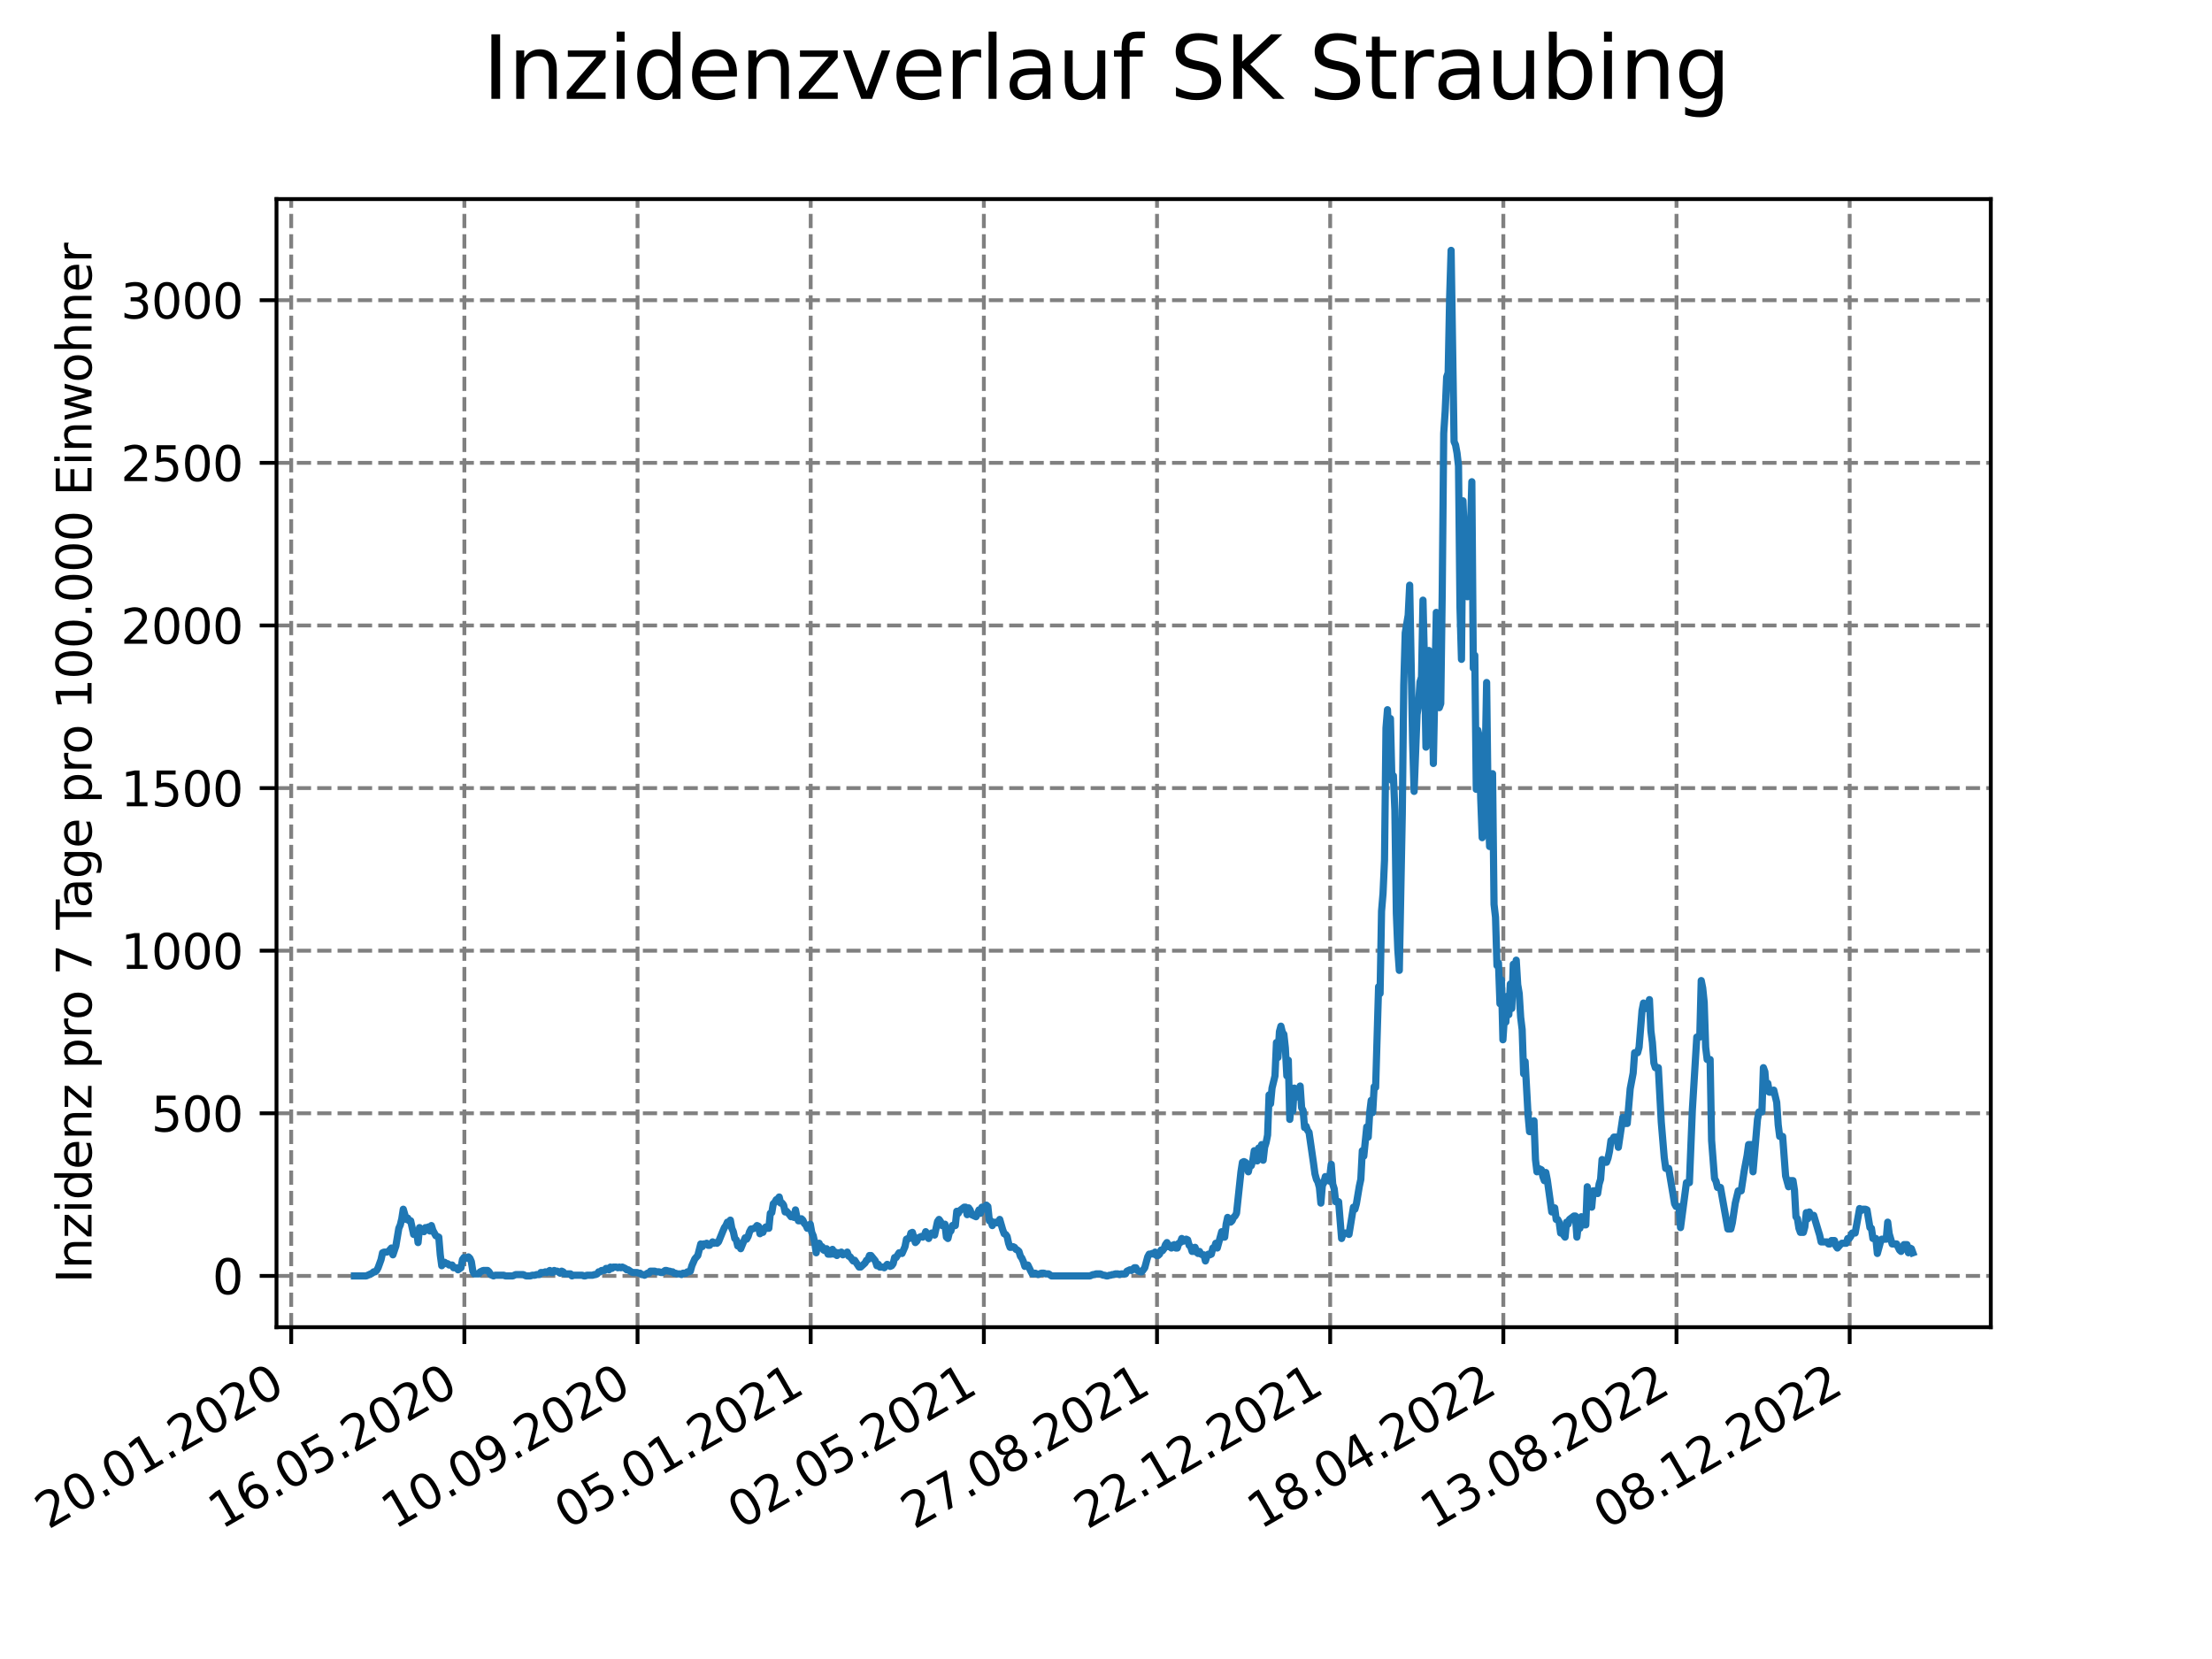 <?xml version="1.0" encoding="utf-8" standalone="no"?>
<!DOCTYPE svg PUBLIC "-//W3C//DTD SVG 1.1//EN"
  "http://www.w3.org/Graphics/SVG/1.1/DTD/svg11.dtd">
<svg xmlns:xlink="http://www.w3.org/1999/xlink" width="460.8pt" height="345.6pt" viewBox="0 0 460.8 345.6" xmlns="http://www.w3.org/2000/svg" version="1.1">
 <defs>
  <style type="text/css">*{stroke-linejoin: round; stroke-linecap: butt}</style>
 </defs>
 <g id="figure_1">
  <g id="patch_1">
   <path d="M 0 345.6 
L 460.8 345.6 
L 460.8 0 
L 0 0 
z
" style="fill: #ffffff"/>
  </g>
  <g id="axes_1">
   <g id="patch_2">
    <path d="M 57.6 276.48 
L 414.72 276.48 
L 414.72 41.472 
L 57.6 41.472 
z
" style="fill: #ffffff"/>
   </g>
   <g id="matplotlib.axis_1">
    <g id="xtick_1">
     <g id="line2d_1">
      <path d="M 60.665 276.48 
L 60.665 41.472 
" clip-path="url(#ped4d78f108)" style="fill: none; stroke-dasharray: 2.96,1.28; stroke-dashoffset: 0; stroke: #808080; stroke-width: 0.8"/>
     </g>
     <g id="line2d_2">
      <defs>
       <path id="m6082c295f6" d="M 0 0 
L 0 3.5 
" style="stroke: #000000; stroke-width: 0.8"/>
      </defs>
      <g>
       <use xlink:href="#m6082c295f6" x="60.665" y="276.48" style="stroke: #000000; stroke-width: 0.8"/>
      </g>
     </g>
     <g id="text_1">
      <!-- 20.01.2020 -->
      <g transform="translate(10.04 318.689) rotate(-30) scale(0.1 -0.1)">
       <defs>
        <path id="DejaVuSans-32" d="M 1228 531 
L 3431 531 
L 3431 0 
L 469 0 
L 469 531 
Q 828 903 1448 1529 
Q 2069 2156 2228 2338 
Q 2531 2678 2651 2914 
Q 2772 3150 2772 3378 
Q 2772 3750 2511 3984 
Q 2250 4219 1831 4219 
Q 1534 4219 1204 4116 
Q 875 4013 500 3803 
L 500 4441 
Q 881 4594 1212 4672 
Q 1544 4750 1819 4750 
Q 2544 4750 2975 4387 
Q 3406 4025 3406 3419 
Q 3406 3131 3298 2873 
Q 3191 2616 2906 2266 
Q 2828 2175 2409 1742 
Q 1991 1309 1228 531 
z
" transform="scale(0.016)"/>
        <path id="DejaVuSans-30" d="M 2034 4250 
Q 1547 4250 1301 3770 
Q 1056 3291 1056 2328 
Q 1056 1369 1301 889 
Q 1547 409 2034 409 
Q 2525 409 2770 889 
Q 3016 1369 3016 2328 
Q 3016 3291 2770 3770 
Q 2525 4250 2034 4250 
z
M 2034 4750 
Q 2819 4750 3233 4129 
Q 3647 3509 3647 2328 
Q 3647 1150 3233 529 
Q 2819 -91 2034 -91 
Q 1250 -91 836 529 
Q 422 1150 422 2328 
Q 422 3509 836 4129 
Q 1250 4750 2034 4750 
z
" transform="scale(0.016)"/>
        <path id="DejaVuSans-2e" d="M 684 794 
L 1344 794 
L 1344 0 
L 684 0 
L 684 794 
z
" transform="scale(0.016)"/>
        <path id="DejaVuSans-31" d="M 794 531 
L 1825 531 
L 1825 4091 
L 703 3866 
L 703 4441 
L 1819 4666 
L 2450 4666 
L 2450 531 
L 3481 531 
L 3481 0 
L 794 0 
L 794 531 
z
" transform="scale(0.016)"/>
       </defs>
       <use xlink:href="#DejaVuSans-32"/>
       <use xlink:href="#DejaVuSans-30" x="63.623"/>
       <use xlink:href="#DejaVuSans-2e" x="127.246"/>
       <use xlink:href="#DejaVuSans-30" x="159.033"/>
       <use xlink:href="#DejaVuSans-31" x="222.656"/>
       <use xlink:href="#DejaVuSans-2e" x="286.279"/>
       <use xlink:href="#DejaVuSans-32" x="318.066"/>
       <use xlink:href="#DejaVuSans-30" x="381.689"/>
       <use xlink:href="#DejaVuSans-32" x="445.312"/>
       <use xlink:href="#DejaVuSans-30" x="508.936"/>
      </g>
     </g>
    </g>
    <g id="xtick_2">
     <g id="line2d_3">
      <path d="M 96.738 276.48 
L 96.738 41.472 
" clip-path="url(#ped4d78f108)" style="fill: none; stroke-dasharray: 2.96,1.28; stroke-dashoffset: 0; stroke: #808080; stroke-width: 0.8"/>
     </g>
     <g id="line2d_4">
      <g>
       <use xlink:href="#m6082c295f6" x="96.738" y="276.48" style="stroke: #000000; stroke-width: 0.8"/>
      </g>
     </g>
     <g id="text_2">
      <!-- 16.05.2020 -->
      <g transform="translate(46.113 318.689) rotate(-30) scale(0.1 -0.1)">
       <defs>
        <path id="DejaVuSans-36" d="M 2113 2584 
Q 1688 2584 1439 2293 
Q 1191 2003 1191 1497 
Q 1191 994 1439 701 
Q 1688 409 2113 409 
Q 2538 409 2786 701 
Q 3034 994 3034 1497 
Q 3034 2003 2786 2293 
Q 2538 2584 2113 2584 
z
M 3366 4563 
L 3366 3988 
Q 3128 4100 2886 4159 
Q 2644 4219 2406 4219 
Q 1781 4219 1451 3797 
Q 1122 3375 1075 2522 
Q 1259 2794 1537 2939 
Q 1816 3084 2150 3084 
Q 2853 3084 3261 2657 
Q 3669 2231 3669 1497 
Q 3669 778 3244 343 
Q 2819 -91 2113 -91 
Q 1303 -91 875 529 
Q 447 1150 447 2328 
Q 447 3434 972 4092 
Q 1497 4750 2381 4750 
Q 2619 4750 2861 4703 
Q 3103 4656 3366 4563 
z
" transform="scale(0.016)"/>
        <path id="DejaVuSans-35" d="M 691 4666 
L 3169 4666 
L 3169 4134 
L 1269 4134 
L 1269 2991 
Q 1406 3038 1543 3061 
Q 1681 3084 1819 3084 
Q 2600 3084 3056 2656 
Q 3513 2228 3513 1497 
Q 3513 744 3044 326 
Q 2575 -91 1722 -91 
Q 1428 -91 1123 -41 
Q 819 9 494 109 
L 494 744 
Q 775 591 1075 516 
Q 1375 441 1709 441 
Q 2250 441 2565 725 
Q 2881 1009 2881 1497 
Q 2881 1984 2565 2268 
Q 2250 2553 1709 2553 
Q 1456 2553 1204 2497 
Q 953 2441 691 2322 
L 691 4666 
z
" transform="scale(0.016)"/>
       </defs>
       <use xlink:href="#DejaVuSans-31"/>
       <use xlink:href="#DejaVuSans-36" x="63.623"/>
       <use xlink:href="#DejaVuSans-2e" x="127.246"/>
       <use xlink:href="#DejaVuSans-30" x="159.033"/>
       <use xlink:href="#DejaVuSans-35" x="222.656"/>
       <use xlink:href="#DejaVuSans-2e" x="286.279"/>
       <use xlink:href="#DejaVuSans-32" x="318.066"/>
       <use xlink:href="#DejaVuSans-30" x="381.689"/>
       <use xlink:href="#DejaVuSans-32" x="445.312"/>
       <use xlink:href="#DejaVuSans-30" x="508.936"/>
      </g>
     </g>
    </g>
    <g id="xtick_3">
     <g id="line2d_5">
      <path d="M 132.811 276.48 
L 132.811 41.472 
" clip-path="url(#ped4d78f108)" style="fill: none; stroke-dasharray: 2.96,1.28; stroke-dashoffset: 0; stroke: #808080; stroke-width: 0.8"/>
     </g>
     <g id="line2d_6">
      <g>
       <use xlink:href="#m6082c295f6" x="132.811" y="276.48" style="stroke: #000000; stroke-width: 0.8"/>
      </g>
     </g>
     <g id="text_3">
      <!-- 10.09.2020 -->
      <g transform="translate(82.185 318.689) rotate(-30) scale(0.1 -0.1)">
       <defs>
        <path id="DejaVuSans-39" d="M 703 97 
L 703 672 
Q 941 559 1184 500 
Q 1428 441 1663 441 
Q 2288 441 2617 861 
Q 2947 1281 2994 2138 
Q 2813 1869 2534 1725 
Q 2256 1581 1919 1581 
Q 1219 1581 811 2004 
Q 403 2428 403 3163 
Q 403 3881 828 4315 
Q 1253 4750 1959 4750 
Q 2769 4750 3195 4129 
Q 3622 3509 3622 2328 
Q 3622 1225 3098 567 
Q 2575 -91 1691 -91 
Q 1453 -91 1209 -44 
Q 966 3 703 97 
z
M 1959 2075 
Q 2384 2075 2632 2365 
Q 2881 2656 2881 3163 
Q 2881 3666 2632 3958 
Q 2384 4250 1959 4250 
Q 1534 4250 1286 3958 
Q 1038 3666 1038 3163 
Q 1038 2656 1286 2365 
Q 1534 2075 1959 2075 
z
" transform="scale(0.016)"/>
       </defs>
       <use xlink:href="#DejaVuSans-31"/>
       <use xlink:href="#DejaVuSans-30" x="63.623"/>
       <use xlink:href="#DejaVuSans-2e" x="127.246"/>
       <use xlink:href="#DejaVuSans-30" x="159.033"/>
       <use xlink:href="#DejaVuSans-39" x="222.656"/>
       <use xlink:href="#DejaVuSans-2e" x="286.279"/>
       <use xlink:href="#DejaVuSans-32" x="318.066"/>
       <use xlink:href="#DejaVuSans-30" x="381.689"/>
       <use xlink:href="#DejaVuSans-32" x="445.312"/>
       <use xlink:href="#DejaVuSans-30" x="508.936"/>
      </g>
     </g>
    </g>
    <g id="xtick_4">
     <g id="line2d_7">
      <path d="M 168.883 276.48 
L 168.883 41.472 
" clip-path="url(#ped4d78f108)" style="fill: none; stroke-dasharray: 2.96,1.28; stroke-dashoffset: 0; stroke: #808080; stroke-width: 0.8"/>
     </g>
     <g id="line2d_8">
      <g>
       <use xlink:href="#m6082c295f6" x="168.883" y="276.48" style="stroke: #000000; stroke-width: 0.8"/>
      </g>
     </g>
     <g id="text_4">
      <!-- 05.01.2021 -->
      <g transform="translate(118.258 318.689) rotate(-30) scale(0.1 -0.1)">
       <use xlink:href="#DejaVuSans-30"/>
       <use xlink:href="#DejaVuSans-35" x="63.623"/>
       <use xlink:href="#DejaVuSans-2e" x="127.246"/>
       <use xlink:href="#DejaVuSans-30" x="159.033"/>
       <use xlink:href="#DejaVuSans-31" x="222.656"/>
       <use xlink:href="#DejaVuSans-2e" x="286.279"/>
       <use xlink:href="#DejaVuSans-32" x="318.066"/>
       <use xlink:href="#DejaVuSans-30" x="381.689"/>
       <use xlink:href="#DejaVuSans-32" x="445.312"/>
       <use xlink:href="#DejaVuSans-31" x="508.936"/>
      </g>
     </g>
    </g>
    <g id="xtick_5">
     <g id="line2d_9">
      <path d="M 204.956 276.48 
L 204.956 41.472 
" clip-path="url(#ped4d78f108)" style="fill: none; stroke-dasharray: 2.96,1.28; stroke-dashoffset: 0; stroke: #808080; stroke-width: 0.8"/>
     </g>
     <g id="line2d_10">
      <g>
       <use xlink:href="#m6082c295f6" x="204.956" y="276.48" style="stroke: #000000; stroke-width: 0.8"/>
      </g>
     </g>
     <g id="text_5">
      <!-- 02.05.2021 -->
      <g transform="translate(154.331 318.689) rotate(-30) scale(0.1 -0.1)">
       <use xlink:href="#DejaVuSans-30"/>
       <use xlink:href="#DejaVuSans-32" x="63.623"/>
       <use xlink:href="#DejaVuSans-2e" x="127.246"/>
       <use xlink:href="#DejaVuSans-30" x="159.033"/>
       <use xlink:href="#DejaVuSans-35" x="222.656"/>
       <use xlink:href="#DejaVuSans-2e" x="286.279"/>
       <use xlink:href="#DejaVuSans-32" x="318.066"/>
       <use xlink:href="#DejaVuSans-30" x="381.689"/>
       <use xlink:href="#DejaVuSans-32" x="445.312"/>
       <use xlink:href="#DejaVuSans-31" x="508.936"/>
      </g>
     </g>
    </g>
    <g id="xtick_6">
     <g id="line2d_11">
      <path d="M 241.029 276.48 
L 241.029 41.472 
" clip-path="url(#ped4d78f108)" style="fill: none; stroke-dasharray: 2.96,1.28; stroke-dashoffset: 0; stroke: #808080; stroke-width: 0.8"/>
     </g>
     <g id="line2d_12">
      <g>
       <use xlink:href="#m6082c295f6" x="241.029" y="276.48" style="stroke: #000000; stroke-width: 0.8"/>
      </g>
     </g>
     <g id="text_6">
      <!-- 27.08.2021 -->
      <g transform="translate(190.404 318.689) rotate(-30) scale(0.1 -0.1)">
       <defs>
        <path id="DejaVuSans-37" d="M 525 4666 
L 3525 4666 
L 3525 4397 
L 1831 0 
L 1172 0 
L 2766 4134 
L 525 4134 
L 525 4666 
z
" transform="scale(0.016)"/>
        <path id="DejaVuSans-38" d="M 2034 2216 
Q 1584 2216 1326 1975 
Q 1069 1734 1069 1313 
Q 1069 891 1326 650 
Q 1584 409 2034 409 
Q 2484 409 2743 651 
Q 3003 894 3003 1313 
Q 3003 1734 2745 1975 
Q 2488 2216 2034 2216 
z
M 1403 2484 
Q 997 2584 770 2862 
Q 544 3141 544 3541 
Q 544 4100 942 4425 
Q 1341 4750 2034 4750 
Q 2731 4750 3128 4425 
Q 3525 4100 3525 3541 
Q 3525 3141 3298 2862 
Q 3072 2584 2669 2484 
Q 3125 2378 3379 2068 
Q 3634 1759 3634 1313 
Q 3634 634 3220 271 
Q 2806 -91 2034 -91 
Q 1263 -91 848 271 
Q 434 634 434 1313 
Q 434 1759 690 2068 
Q 947 2378 1403 2484 
z
M 1172 3481 
Q 1172 3119 1398 2916 
Q 1625 2713 2034 2713 
Q 2441 2713 2670 2916 
Q 2900 3119 2900 3481 
Q 2900 3844 2670 4047 
Q 2441 4250 2034 4250 
Q 1625 4250 1398 4047 
Q 1172 3844 1172 3481 
z
" transform="scale(0.016)"/>
       </defs>
       <use xlink:href="#DejaVuSans-32"/>
       <use xlink:href="#DejaVuSans-37" x="63.623"/>
       <use xlink:href="#DejaVuSans-2e" x="127.246"/>
       <use xlink:href="#DejaVuSans-30" x="159.033"/>
       <use xlink:href="#DejaVuSans-38" x="222.656"/>
       <use xlink:href="#DejaVuSans-2e" x="286.279"/>
       <use xlink:href="#DejaVuSans-32" x="318.066"/>
       <use xlink:href="#DejaVuSans-30" x="381.689"/>
       <use xlink:href="#DejaVuSans-32" x="445.312"/>
       <use xlink:href="#DejaVuSans-31" x="508.936"/>
      </g>
     </g>
    </g>
    <g id="xtick_7">
     <g id="line2d_13">
      <path d="M 277.102 276.48 
L 277.102 41.472 
" clip-path="url(#ped4d78f108)" style="fill: none; stroke-dasharray: 2.96,1.28; stroke-dashoffset: 0; stroke: #808080; stroke-width: 0.8"/>
     </g>
     <g id="line2d_14">
      <g>
       <use xlink:href="#m6082c295f6" x="277.102" y="276.48" style="stroke: #000000; stroke-width: 0.8"/>
      </g>
     </g>
     <g id="text_7">
      <!-- 22.12.2021 -->
      <g transform="translate(226.476 318.689) rotate(-30) scale(0.1 -0.1)">
       <use xlink:href="#DejaVuSans-32"/>
       <use xlink:href="#DejaVuSans-32" x="63.623"/>
       <use xlink:href="#DejaVuSans-2e" x="127.246"/>
       <use xlink:href="#DejaVuSans-31" x="159.033"/>
       <use xlink:href="#DejaVuSans-32" x="222.656"/>
       <use xlink:href="#DejaVuSans-2e" x="286.279"/>
       <use xlink:href="#DejaVuSans-32" x="318.066"/>
       <use xlink:href="#DejaVuSans-30" x="381.689"/>
       <use xlink:href="#DejaVuSans-32" x="445.312"/>
       <use xlink:href="#DejaVuSans-31" x="508.936"/>
      </g>
     </g>
    </g>
    <g id="xtick_8">
     <g id="line2d_15">
      <path d="M 313.174 276.48 
L 313.174 41.472 
" clip-path="url(#ped4d78f108)" style="fill: none; stroke-dasharray: 2.96,1.28; stroke-dashoffset: 0; stroke: #808080; stroke-width: 0.8"/>
     </g>
     <g id="line2d_16">
      <g>
       <use xlink:href="#m6082c295f6" x="313.174" y="276.48" style="stroke: #000000; stroke-width: 0.8"/>
      </g>
     </g>
     <g id="text_8">
      <!-- 18.04.2022 -->
      <g transform="translate(262.549 318.689) rotate(-30) scale(0.1 -0.1)">
       <defs>
        <path id="DejaVuSans-34" d="M 2419 4116 
L 825 1625 
L 2419 1625 
L 2419 4116 
z
M 2253 4666 
L 3047 4666 
L 3047 1625 
L 3713 1625 
L 3713 1100 
L 3047 1100 
L 3047 0 
L 2419 0 
L 2419 1100 
L 313 1100 
L 313 1709 
L 2253 4666 
z
" transform="scale(0.016)"/>
       </defs>
       <use xlink:href="#DejaVuSans-31"/>
       <use xlink:href="#DejaVuSans-38" x="63.623"/>
       <use xlink:href="#DejaVuSans-2e" x="127.246"/>
       <use xlink:href="#DejaVuSans-30" x="159.033"/>
       <use xlink:href="#DejaVuSans-34" x="222.656"/>
       <use xlink:href="#DejaVuSans-2e" x="286.279"/>
       <use xlink:href="#DejaVuSans-32" x="318.066"/>
       <use xlink:href="#DejaVuSans-30" x="381.689"/>
       <use xlink:href="#DejaVuSans-32" x="445.312"/>
       <use xlink:href="#DejaVuSans-32" x="508.936"/>
      </g>
     </g>
    </g>
    <g id="xtick_9">
     <g id="line2d_17">
      <path d="M 349.247 276.48 
L 349.247 41.472 
" clip-path="url(#ped4d78f108)" style="fill: none; stroke-dasharray: 2.96,1.28; stroke-dashoffset: 0; stroke: #808080; stroke-width: 0.8"/>
     </g>
     <g id="line2d_18">
      <g>
       <use xlink:href="#m6082c295f6" x="349.247" y="276.48" style="stroke: #000000; stroke-width: 0.8"/>
      </g>
     </g>
     <g id="text_9">
      <!-- 13.08.2022 -->
      <g transform="translate(298.622 318.689) rotate(-30) scale(0.1 -0.1)">
       <defs>
        <path id="DejaVuSans-33" d="M 2597 2516 
Q 3050 2419 3304 2112 
Q 3559 1806 3559 1356 
Q 3559 666 3084 287 
Q 2609 -91 1734 -91 
Q 1441 -91 1130 -33 
Q 819 25 488 141 
L 488 750 
Q 750 597 1062 519 
Q 1375 441 1716 441 
Q 2309 441 2620 675 
Q 2931 909 2931 1356 
Q 2931 1769 2642 2001 
Q 2353 2234 1838 2234 
L 1294 2234 
L 1294 2753 
L 1863 2753 
Q 2328 2753 2575 2939 
Q 2822 3125 2822 3475 
Q 2822 3834 2567 4026 
Q 2313 4219 1838 4219 
Q 1578 4219 1281 4162 
Q 984 4106 628 3988 
L 628 4550 
Q 988 4650 1302 4700 
Q 1616 4750 1894 4750 
Q 2613 4750 3031 4423 
Q 3450 4097 3450 3541 
Q 3450 3153 3228 2886 
Q 3006 2619 2597 2516 
z
" transform="scale(0.016)"/>
       </defs>
       <use xlink:href="#DejaVuSans-31"/>
       <use xlink:href="#DejaVuSans-33" x="63.623"/>
       <use xlink:href="#DejaVuSans-2e" x="127.246"/>
       <use xlink:href="#DejaVuSans-30" x="159.033"/>
       <use xlink:href="#DejaVuSans-38" x="222.656"/>
       <use xlink:href="#DejaVuSans-2e" x="286.279"/>
       <use xlink:href="#DejaVuSans-32" x="318.066"/>
       <use xlink:href="#DejaVuSans-30" x="381.689"/>
       <use xlink:href="#DejaVuSans-32" x="445.312"/>
       <use xlink:href="#DejaVuSans-32" x="508.936"/>
      </g>
     </g>
    </g>
    <g id="xtick_10">
     <g id="line2d_19">
      <path d="M 385.32 276.48 
L 385.32 41.472 
" clip-path="url(#ped4d78f108)" style="fill: none; stroke-dasharray: 2.96,1.28; stroke-dashoffset: 0; stroke: #808080; stroke-width: 0.8"/>
     </g>
     <g id="line2d_20">
      <g>
       <use xlink:href="#m6082c295f6" x="385.32" y="276.48" style="stroke: #000000; stroke-width: 0.8"/>
      </g>
     </g>
     <g id="text_10">
      <!-- 08.12.2022 -->
      <g transform="translate(334.694 318.689) rotate(-30) scale(0.1 -0.1)">
       <use xlink:href="#DejaVuSans-30"/>
       <use xlink:href="#DejaVuSans-38" x="63.623"/>
       <use xlink:href="#DejaVuSans-2e" x="127.246"/>
       <use xlink:href="#DejaVuSans-31" x="159.033"/>
       <use xlink:href="#DejaVuSans-32" x="222.656"/>
       <use xlink:href="#DejaVuSans-2e" x="286.279"/>
       <use xlink:href="#DejaVuSans-32" x="318.066"/>
       <use xlink:href="#DejaVuSans-30" x="381.689"/>
       <use xlink:href="#DejaVuSans-32" x="445.312"/>
       <use xlink:href="#DejaVuSans-32" x="508.936"/>
      </g>
     </g>
    </g>
   </g>
   <g id="matplotlib.axis_2">
    <g id="ytick_1">
     <g id="line2d_21">
      <path d="M 57.6 265.798 
L 414.72 265.798 
" clip-path="url(#ped4d78f108)" style="fill: none; stroke-dasharray: 2.96,1.28; stroke-dashoffset: 0; stroke: #808080; stroke-width: 0.8"/>
     </g>
     <g id="line2d_22">
      <defs>
       <path id="m411b89f14f" d="M 0 0 
L -3.5 0 
" style="stroke: #000000; stroke-width: 0.8"/>
      </defs>
      <g>
       <use xlink:href="#m411b89f14f" x="57.6" y="265.798" style="stroke: #000000; stroke-width: 0.8"/>
      </g>
     </g>
     <g id="text_11">
      <!-- 0 -->
      <g transform="translate(44.237 269.597) scale(0.1 -0.1)">
       <use xlink:href="#DejaVuSans-30"/>
      </g>
     </g>
    </g>
    <g id="ytick_2">
     <g id="line2d_23">
      <path d="M 57.6 231.922 
L 414.72 231.922 
" clip-path="url(#ped4d78f108)" style="fill: none; stroke-dasharray: 2.96,1.28; stroke-dashoffset: 0; stroke: #808080; stroke-width: 0.8"/>
     </g>
     <g id="line2d_24">
      <g>
       <use xlink:href="#m411b89f14f" x="57.6" y="231.922" style="stroke: #000000; stroke-width: 0.8"/>
      </g>
     </g>
     <g id="text_12">
      <!-- 500 -->
      <g transform="translate(31.512 235.721) scale(0.1 -0.1)">
       <use xlink:href="#DejaVuSans-35"/>
       <use xlink:href="#DejaVuSans-30" x="63.623"/>
       <use xlink:href="#DejaVuSans-30" x="127.246"/>
      </g>
     </g>
    </g>
    <g id="ytick_3">
     <g id="line2d_25">
      <path d="M 57.6 198.046 
L 414.72 198.046 
" clip-path="url(#ped4d78f108)" style="fill: none; stroke-dasharray: 2.96,1.28; stroke-dashoffset: 0; stroke: #808080; stroke-width: 0.8"/>
     </g>
     <g id="line2d_26">
      <g>
       <use xlink:href="#m411b89f14f" x="57.6" y="198.046" style="stroke: #000000; stroke-width: 0.8"/>
      </g>
     </g>
     <g id="text_13">
      <!-- 1000 -->
      <g transform="translate(25.15 201.845) scale(0.1 -0.1)">
       <use xlink:href="#DejaVuSans-31"/>
       <use xlink:href="#DejaVuSans-30" x="63.623"/>
       <use xlink:href="#DejaVuSans-30" x="127.246"/>
       <use xlink:href="#DejaVuSans-30" x="190.869"/>
      </g>
     </g>
    </g>
    <g id="ytick_4">
     <g id="line2d_27">
      <path d="M 57.6 164.17 
L 414.72 164.17 
" clip-path="url(#ped4d78f108)" style="fill: none; stroke-dasharray: 2.96,1.28; stroke-dashoffset: 0; stroke: #808080; stroke-width: 0.8"/>
     </g>
     <g id="line2d_28">
      <g>
       <use xlink:href="#m411b89f14f" x="57.6" y="164.17" style="stroke: #000000; stroke-width: 0.8"/>
      </g>
     </g>
     <g id="text_14">
      <!-- 1500 -->
      <g transform="translate(25.15 167.969) scale(0.1 -0.1)">
       <use xlink:href="#DejaVuSans-31"/>
       <use xlink:href="#DejaVuSans-35" x="63.623"/>
       <use xlink:href="#DejaVuSans-30" x="127.246"/>
       <use xlink:href="#DejaVuSans-30" x="190.869"/>
      </g>
     </g>
    </g>
    <g id="ytick_5">
     <g id="line2d_29">
      <path d="M 57.6 130.294 
L 414.72 130.294 
" clip-path="url(#ped4d78f108)" style="fill: none; stroke-dasharray: 2.96,1.28; stroke-dashoffset: 0; stroke: #808080; stroke-width: 0.8"/>
     </g>
     <g id="line2d_30">
      <g>
       <use xlink:href="#m411b89f14f" x="57.6" y="130.294" style="stroke: #000000; stroke-width: 0.8"/>
      </g>
     </g>
     <g id="text_15">
      <!-- 2000 -->
      <g transform="translate(25.15 134.093) scale(0.1 -0.1)">
       <use xlink:href="#DejaVuSans-32"/>
       <use xlink:href="#DejaVuSans-30" x="63.623"/>
       <use xlink:href="#DejaVuSans-30" x="127.246"/>
       <use xlink:href="#DejaVuSans-30" x="190.869"/>
      </g>
     </g>
    </g>
    <g id="ytick_6">
     <g id="line2d_31">
      <path d="M 57.6 96.418 
L 414.72 96.418 
" clip-path="url(#ped4d78f108)" style="fill: none; stroke-dasharray: 2.96,1.28; stroke-dashoffset: 0; stroke: #808080; stroke-width: 0.8"/>
     </g>
     <g id="line2d_32">
      <g>
       <use xlink:href="#m411b89f14f" x="57.6" y="96.418" style="stroke: #000000; stroke-width: 0.8"/>
      </g>
     </g>
     <g id="text_16">
      <!-- 2500 -->
      <g transform="translate(25.15 100.217) scale(0.1 -0.1)">
       <use xlink:href="#DejaVuSans-32"/>
       <use xlink:href="#DejaVuSans-35" x="63.623"/>
       <use xlink:href="#DejaVuSans-30" x="127.246"/>
       <use xlink:href="#DejaVuSans-30" x="190.869"/>
      </g>
     </g>
    </g>
    <g id="ytick_7">
     <g id="line2d_33">
      <path d="M 57.6 62.541 
L 414.72 62.541 
" clip-path="url(#ped4d78f108)" style="fill: none; stroke-dasharray: 2.96,1.28; stroke-dashoffset: 0; stroke: #808080; stroke-width: 0.8"/>
     </g>
     <g id="line2d_34">
      <g>
       <use xlink:href="#m411b89f14f" x="57.6" y="62.541" style="stroke: #000000; stroke-width: 0.8"/>
      </g>
     </g>
     <g id="text_17">
      <!-- 3000 -->
      <g transform="translate(25.15 66.341) scale(0.1 -0.1)">
       <use xlink:href="#DejaVuSans-33"/>
       <use xlink:href="#DejaVuSans-30" x="63.623"/>
       <use xlink:href="#DejaVuSans-30" x="127.246"/>
       <use xlink:href="#DejaVuSans-30" x="190.869"/>
      </g>
     </g>
    </g>
    <g id="text_18">
     <!-- Inzidenz pro 7 Tage pro 100.000 Einwohner -->
     <g transform="translate(19.07 267.301) rotate(-90) scale(0.1 -0.1)">
      <defs>
       <path id="DejaVuSans-49" d="M 628 4666 
L 1259 4666 
L 1259 0 
L 628 0 
L 628 4666 
z
" transform="scale(0.016)"/>
       <path id="DejaVuSans-6e" d="M 3513 2113 
L 3513 0 
L 2938 0 
L 2938 2094 
Q 2938 2591 2744 2837 
Q 2550 3084 2163 3084 
Q 1697 3084 1428 2787 
Q 1159 2491 1159 1978 
L 1159 0 
L 581 0 
L 581 3500 
L 1159 3500 
L 1159 2956 
Q 1366 3272 1645 3428 
Q 1925 3584 2291 3584 
Q 2894 3584 3203 3211 
Q 3513 2838 3513 2113 
z
" transform="scale(0.016)"/>
       <path id="DejaVuSans-7a" d="M 353 3500 
L 3084 3500 
L 3084 2975 
L 922 459 
L 3084 459 
L 3084 0 
L 275 0 
L 275 525 
L 2438 3041 
L 353 3041 
L 353 3500 
z
" transform="scale(0.016)"/>
       <path id="DejaVuSans-69" d="M 603 3500 
L 1178 3500 
L 1178 0 
L 603 0 
L 603 3500 
z
M 603 4863 
L 1178 4863 
L 1178 4134 
L 603 4134 
L 603 4863 
z
" transform="scale(0.016)"/>
       <path id="DejaVuSans-64" d="M 2906 2969 
L 2906 4863 
L 3481 4863 
L 3481 0 
L 2906 0 
L 2906 525 
Q 2725 213 2448 61 
Q 2172 -91 1784 -91 
Q 1150 -91 751 415 
Q 353 922 353 1747 
Q 353 2572 751 3078 
Q 1150 3584 1784 3584 
Q 2172 3584 2448 3432 
Q 2725 3281 2906 2969 
z
M 947 1747 
Q 947 1113 1208 752 
Q 1469 391 1925 391 
Q 2381 391 2643 752 
Q 2906 1113 2906 1747 
Q 2906 2381 2643 2742 
Q 2381 3103 1925 3103 
Q 1469 3103 1208 2742 
Q 947 2381 947 1747 
z
" transform="scale(0.016)"/>
       <path id="DejaVuSans-65" d="M 3597 1894 
L 3597 1613 
L 953 1613 
Q 991 1019 1311 708 
Q 1631 397 2203 397 
Q 2534 397 2845 478 
Q 3156 559 3463 722 
L 3463 178 
Q 3153 47 2828 -22 
Q 2503 -91 2169 -91 
Q 1331 -91 842 396 
Q 353 884 353 1716 
Q 353 2575 817 3079 
Q 1281 3584 2069 3584 
Q 2775 3584 3186 3129 
Q 3597 2675 3597 1894 
z
M 3022 2063 
Q 3016 2534 2758 2815 
Q 2500 3097 2075 3097 
Q 1594 3097 1305 2825 
Q 1016 2553 972 2059 
L 3022 2063 
z
" transform="scale(0.016)"/>
       <path id="DejaVuSans-20" transform="scale(0.016)"/>
       <path id="DejaVuSans-70" d="M 1159 525 
L 1159 -1331 
L 581 -1331 
L 581 3500 
L 1159 3500 
L 1159 2969 
Q 1341 3281 1617 3432 
Q 1894 3584 2278 3584 
Q 2916 3584 3314 3078 
Q 3713 2572 3713 1747 
Q 3713 922 3314 415 
Q 2916 -91 2278 -91 
Q 1894 -91 1617 61 
Q 1341 213 1159 525 
z
M 3116 1747 
Q 3116 2381 2855 2742 
Q 2594 3103 2138 3103 
Q 1681 3103 1420 2742 
Q 1159 2381 1159 1747 
Q 1159 1113 1420 752 
Q 1681 391 2138 391 
Q 2594 391 2855 752 
Q 3116 1113 3116 1747 
z
" transform="scale(0.016)"/>
       <path id="DejaVuSans-72" d="M 2631 2963 
Q 2534 3019 2420 3045 
Q 2306 3072 2169 3072 
Q 1681 3072 1420 2755 
Q 1159 2438 1159 1844 
L 1159 0 
L 581 0 
L 581 3500 
L 1159 3500 
L 1159 2956 
Q 1341 3275 1631 3429 
Q 1922 3584 2338 3584 
Q 2397 3584 2469 3576 
Q 2541 3569 2628 3553 
L 2631 2963 
z
" transform="scale(0.016)"/>
       <path id="DejaVuSans-6f" d="M 1959 3097 
Q 1497 3097 1228 2736 
Q 959 2375 959 1747 
Q 959 1119 1226 758 
Q 1494 397 1959 397 
Q 2419 397 2687 759 
Q 2956 1122 2956 1747 
Q 2956 2369 2687 2733 
Q 2419 3097 1959 3097 
z
M 1959 3584 
Q 2709 3584 3137 3096 
Q 3566 2609 3566 1747 
Q 3566 888 3137 398 
Q 2709 -91 1959 -91 
Q 1206 -91 779 398 
Q 353 888 353 1747 
Q 353 2609 779 3096 
Q 1206 3584 1959 3584 
z
" transform="scale(0.016)"/>
       <path id="DejaVuSans-54" d="M -19 4666 
L 3928 4666 
L 3928 4134 
L 2272 4134 
L 2272 0 
L 1638 0 
L 1638 4134 
L -19 4134 
L -19 4666 
z
" transform="scale(0.016)"/>
       <path id="DejaVuSans-61" d="M 2194 1759 
Q 1497 1759 1228 1600 
Q 959 1441 959 1056 
Q 959 750 1161 570 
Q 1363 391 1709 391 
Q 2188 391 2477 730 
Q 2766 1069 2766 1631 
L 2766 1759 
L 2194 1759 
z
M 3341 1997 
L 3341 0 
L 2766 0 
L 2766 531 
Q 2569 213 2275 61 
Q 1981 -91 1556 -91 
Q 1019 -91 701 211 
Q 384 513 384 1019 
Q 384 1609 779 1909 
Q 1175 2209 1959 2209 
L 2766 2209 
L 2766 2266 
Q 2766 2663 2505 2880 
Q 2244 3097 1772 3097 
Q 1472 3097 1187 3025 
Q 903 2953 641 2809 
L 641 3341 
Q 956 3463 1253 3523 
Q 1550 3584 1831 3584 
Q 2591 3584 2966 3190 
Q 3341 2797 3341 1997 
z
" transform="scale(0.016)"/>
       <path id="DejaVuSans-67" d="M 2906 1791 
Q 2906 2416 2648 2759 
Q 2391 3103 1925 3103 
Q 1463 3103 1205 2759 
Q 947 2416 947 1791 
Q 947 1169 1205 825 
Q 1463 481 1925 481 
Q 2391 481 2648 825 
Q 2906 1169 2906 1791 
z
M 3481 434 
Q 3481 -459 3084 -895 
Q 2688 -1331 1869 -1331 
Q 1566 -1331 1297 -1286 
Q 1028 -1241 775 -1147 
L 775 -588 
Q 1028 -725 1275 -790 
Q 1522 -856 1778 -856 
Q 2344 -856 2625 -561 
Q 2906 -266 2906 331 
L 2906 616 
Q 2728 306 2450 153 
Q 2172 0 1784 0 
Q 1141 0 747 490 
Q 353 981 353 1791 
Q 353 2603 747 3093 
Q 1141 3584 1784 3584 
Q 2172 3584 2450 3431 
Q 2728 3278 2906 2969 
L 2906 3500 
L 3481 3500 
L 3481 434 
z
" transform="scale(0.016)"/>
       <path id="DejaVuSans-45" d="M 628 4666 
L 3578 4666 
L 3578 4134 
L 1259 4134 
L 1259 2753 
L 3481 2753 
L 3481 2222 
L 1259 2222 
L 1259 531 
L 3634 531 
L 3634 0 
L 628 0 
L 628 4666 
z
" transform="scale(0.016)"/>
       <path id="DejaVuSans-77" d="M 269 3500 
L 844 3500 
L 1563 769 
L 2278 3500 
L 2956 3500 
L 3675 769 
L 4391 3500 
L 4966 3500 
L 4050 0 
L 3372 0 
L 2619 2869 
L 1863 0 
L 1184 0 
L 269 3500 
z
" transform="scale(0.016)"/>
       <path id="DejaVuSans-68" d="M 3513 2113 
L 3513 0 
L 2938 0 
L 2938 2094 
Q 2938 2591 2744 2837 
Q 2550 3084 2163 3084 
Q 1697 3084 1428 2787 
Q 1159 2491 1159 1978 
L 1159 0 
L 581 0 
L 581 4863 
L 1159 4863 
L 1159 2956 
Q 1366 3272 1645 3428 
Q 1925 3584 2291 3584 
Q 2894 3584 3203 3211 
Q 3513 2838 3513 2113 
z
" transform="scale(0.016)"/>
      </defs>
      <use xlink:href="#DejaVuSans-49"/>
      <use xlink:href="#DejaVuSans-6e" x="29.492"/>
      <use xlink:href="#DejaVuSans-7a" x="92.871"/>
      <use xlink:href="#DejaVuSans-69" x="145.361"/>
      <use xlink:href="#DejaVuSans-64" x="173.145"/>
      <use xlink:href="#DejaVuSans-65" x="236.621"/>
      <use xlink:href="#DejaVuSans-6e" x="298.145"/>
      <use xlink:href="#DejaVuSans-7a" x="361.523"/>
      <use xlink:href="#DejaVuSans-20" x="414.014"/>
      <use xlink:href="#DejaVuSans-70" x="445.801"/>
      <use xlink:href="#DejaVuSans-72" x="509.277"/>
      <use xlink:href="#DejaVuSans-6f" x="548.141"/>
      <use xlink:href="#DejaVuSans-20" x="609.322"/>
      <use xlink:href="#DejaVuSans-37" x="641.109"/>
      <use xlink:href="#DejaVuSans-20" x="704.732"/>
      <use xlink:href="#DejaVuSans-54" x="736.52"/>
      <use xlink:href="#DejaVuSans-61" x="781.104"/>
      <use xlink:href="#DejaVuSans-67" x="842.383"/>
      <use xlink:href="#DejaVuSans-65" x="905.859"/>
      <use xlink:href="#DejaVuSans-20" x="967.383"/>
      <use xlink:href="#DejaVuSans-70" x="999.17"/>
      <use xlink:href="#DejaVuSans-72" x="1062.646"/>
      <use xlink:href="#DejaVuSans-6f" x="1101.51"/>
      <use xlink:href="#DejaVuSans-20" x="1162.691"/>
      <use xlink:href="#DejaVuSans-31" x="1194.479"/>
      <use xlink:href="#DejaVuSans-30" x="1258.102"/>
      <use xlink:href="#DejaVuSans-30" x="1321.725"/>
      <use xlink:href="#DejaVuSans-2e" x="1385.348"/>
      <use xlink:href="#DejaVuSans-30" x="1417.135"/>
      <use xlink:href="#DejaVuSans-30" x="1480.758"/>
      <use xlink:href="#DejaVuSans-30" x="1544.381"/>
      <use xlink:href="#DejaVuSans-20" x="1608.004"/>
      <use xlink:href="#DejaVuSans-45" x="1639.791"/>
      <use xlink:href="#DejaVuSans-69" x="1702.975"/>
      <use xlink:href="#DejaVuSans-6e" x="1730.758"/>
      <use xlink:href="#DejaVuSans-77" x="1794.137"/>
      <use xlink:href="#DejaVuSans-6f" x="1875.924"/>
      <use xlink:href="#DejaVuSans-68" x="1937.105"/>
      <use xlink:href="#DejaVuSans-6e" x="2000.484"/>
      <use xlink:href="#DejaVuSans-65" x="2063.863"/>
      <use xlink:href="#DejaVuSans-72" x="2125.387"/>
     </g>
    </g>
   </g>
   <g id="line2d_35">
    <path d="M 73.833 265.798 
L 76.299 265.798 
L 77.532 265.231 
L 77.841 264.947 
L 78.149 264.947 
L 78.457 264.664 
L 78.766 264.097 
L 79.382 262.395 
L 79.691 260.978 
L 79.999 260.836 
L 80.616 260.836 
L 80.924 260.694 
L 81.541 259.985 
L 81.849 261.403 
L 82.466 259.56 
L 83.082 255.874 
L 83.39 255.165 
L 83.699 253.889 
L 84.007 251.905 
L 84.624 254.031 
L 84.932 253.748 
L 85.24 254.315 
L 85.549 254.315 
L 86.165 257.15 
L 86.474 257.15 
L 86.782 256.441 
L 87.09 258.851 
L 87.399 255.732 
L 87.707 256.299 
L 88.323 256.583 
L 88.632 255.732 
L 88.94 256.016 
L 89.248 255.591 
L 89.557 256.441 
L 89.865 255.307 
L 90.173 256.299 
L 90.79 257.434 
L 91.407 257.717 
L 91.715 261.403 
L 92.023 263.671 
L 92.332 262.962 
L 92.64 262.962 
L 92.948 263.246 
L 93.257 263.246 
L 93.565 263.53 
L 94.181 263.53 
L 94.49 264.097 
L 95.106 264.097 
L 95.415 264.522 
L 96.031 264.097 
L 96.34 262.395 
L 96.648 261.97 
L 96.956 262.112 
L 97.265 262.112 
L 97.573 261.828 
L 97.881 262.112 
L 98.19 262.821 
L 98.498 264.805 
L 98.806 265.373 
L 99.731 265.373 
L 100.039 264.947 
L 100.656 264.664 
L 101.581 264.664 
L 101.889 264.947 
L 102.198 265.514 
L 102.814 265.798 
L 103.123 265.656 
L 104.972 265.656 
L 105.281 265.798 
L 106.822 265.798 
L 107.439 265.514 
L 108.981 265.514 
L 109.597 265.798 
L 110.522 265.798 
L 110.83 265.656 
L 111.447 265.656 
L 111.755 265.514 
L 112.372 265.514 
L 112.68 265.089 
L 113.297 265.089 
L 113.605 264.947 
L 113.914 265.089 
L 114.53 264.664 
L 114.838 265.089 
L 115.147 265.089 
L 115.455 264.664 
L 115.763 264.805 
L 116.072 264.805 
L 116.688 265.231 
L 116.997 264.805 
L 117.305 264.947 
L 117.613 265.373 
L 118.847 265.373 
L 119.155 265.798 
L 119.463 265.656 
L 121.313 265.656 
L 121.621 265.798 
L 121.93 265.798 
L 122.238 265.656 
L 123.471 265.656 
L 123.78 265.514 
L 124.088 265.514 
L 124.396 265.373 
L 124.705 264.947 
L 125.013 264.947 
L 125.321 264.664 
L 125.938 264.664 
L 126.246 264.238 
L 126.554 264.238 
L 126.863 264.522 
L 127.171 263.955 
L 127.479 264.238 
L 127.788 263.955 
L 128.404 263.955 
L 128.713 264.097 
L 129.021 263.955 
L 129.329 264.097 
L 129.638 263.955 
L 130.254 264.238 
L 130.562 264.522 
L 130.871 264.522 
L 131.487 264.947 
L 131.796 265.089 
L 132.721 265.089 
L 133.029 265.231 
L 133.337 265.231 
L 133.646 265.514 
L 133.954 265.514 
L 134.262 265.656 
L 134.879 265.231 
L 135.187 265.231 
L 135.496 264.805 
L 136.42 264.805 
L 136.729 264.947 
L 137.345 264.947 
L 137.654 265.089 
L 137.962 265.089 
L 138.579 264.664 
L 138.887 264.664 
L 139.195 264.805 
L 139.504 264.805 
L 139.812 264.947 
L 140.12 264.947 
L 140.429 265.231 
L 140.737 265.231 
L 141.045 265.373 
L 141.662 265.373 
L 141.97 265.514 
L 142.278 265.231 
L 142.895 265.231 
L 143.203 264.947 
L 143.512 264.947 
L 143.82 264.805 
L 144.128 263.671 
L 144.745 262.254 
L 145.362 261.545 
L 145.978 259.135 
L 146.286 259.702 
L 146.595 259.135 
L 146.903 259.135 
L 147.211 258.993 
L 147.52 259.418 
L 147.828 259.418 
L 148.445 258.709 
L 148.753 258.993 
L 149.061 258.851 
L 149.37 258.993 
L 149.678 258.709 
L 150.603 256.441 
L 150.911 255.732 
L 151.22 255.307 
L 151.528 254.598 
L 151.836 254.74 
L 152.144 254.173 
L 152.453 255.874 
L 152.761 256.583 
L 153.069 258.001 
L 153.378 258.284 
L 153.686 259.56 
L 153.994 258.993 
L 154.303 260.127 
L 155.228 257.859 
L 155.536 258.142 
L 155.844 257.575 
L 156.153 256.583 
L 156.461 256.016 
L 156.769 256.016 
L 157.386 255.732 
L 157.694 255.307 
L 158.002 255.449 
L 158.311 257.008 
L 158.619 256.441 
L 158.927 256.725 
L 159.236 255.874 
L 159.544 255.591 
L 159.852 255.874 
L 160.161 255.874 
L 160.469 252.755 
L 160.777 252.613 
L 161.086 250.77 
L 161.394 250.487 
L 161.702 249.92 
L 162.011 249.778 
L 162.319 249.353 
L 162.627 250.629 
L 162.935 250.629 
L 163.244 251.054 
L 163.552 252.472 
L 163.86 252.33 
L 164.477 253.039 
L 164.785 253.464 
L 165.094 253.322 
L 165.402 253.606 
L 165.71 252.046 
L 166.019 253.606 
L 166.327 254.315 
L 166.635 254.315 
L 166.944 253.889 
L 167.252 254.173 
L 167.56 254.882 
L 167.868 255.165 
L 168.177 255.874 
L 168.485 255.874 
L 168.793 255.023 
L 169.102 256.725 
L 169.41 257.434 
L 169.718 258.851 
L 170.027 260.978 
L 170.335 259.135 
L 170.643 258.993 
L 170.952 259.844 
L 171.26 259.702 
L 171.568 260.411 
L 171.877 260.552 
L 172.185 260.127 
L 172.493 261.261 
L 173.11 261.261 
L 173.418 260.269 
L 173.726 261.261 
L 174.035 260.836 
L 174.343 261.545 
L 174.651 260.978 
L 174.96 260.978 
L 175.268 260.836 
L 175.576 261.403 
L 176.193 261.119 
L 176.501 260.836 
L 176.81 261.687 
L 177.118 261.828 
L 177.735 262.679 
L 178.043 262.537 
L 178.968 263.955 
L 179.276 263.955 
L 180.201 263.104 
L 180.509 262.537 
L 180.818 262.395 
L 181.126 261.545 
L 181.434 261.545 
L 182.359 262.679 
L 182.668 263.671 
L 182.976 263.388 
L 183.284 263.955 
L 183.901 263.955 
L 184.209 264.097 
L 184.826 263.388 
L 185.134 263.53 
L 185.442 263.813 
L 185.751 263.671 
L 186.059 263.246 
L 186.367 261.97 
L 186.676 261.97 
L 187.292 260.978 
L 187.601 260.978 
L 187.909 261.119 
L 188.526 259.702 
L 188.834 258.142 
L 189.142 258.001 
L 189.45 258.001 
L 189.759 256.866 
L 190.067 256.725 
L 190.684 258.851 
L 190.992 258.568 
L 191.3 257.859 
L 191.917 257.575 
L 192.225 257.717 
L 192.534 257.434 
L 192.842 256.583 
L 193.15 257.575 
L 193.459 258.001 
L 193.767 257.15 
L 194.075 256.866 
L 194.383 256.866 
L 194.692 257.292 
L 195.308 254.456 
L 195.617 254.031 
L 195.925 254.456 
L 196.233 255.307 
L 196.542 255.307 
L 196.85 255.023 
L 197.158 257.717 
L 197.467 258.001 
L 197.775 256.725 
L 198.083 256.441 
L 198.392 255.307 
L 198.7 255.165 
L 199.008 255.307 
L 199.316 252.33 
L 199.625 252.755 
L 199.933 252.188 
L 200.858 251.479 
L 201.166 251.479 
L 201.475 253.039 
L 201.783 251.621 
L 202.091 252.046 
L 202.4 253.039 
L 203.325 253.464 
L 203.941 252.046 
L 204.25 252.755 
L 204.558 251.479 
L 204.866 251.905 
L 205.174 251.763 
L 205.483 251.054 
L 205.791 251.338 
L 206.099 254.315 
L 206.408 254.315 
L 206.716 255.307 
L 207.024 254.74 
L 207.333 254.598 
L 207.641 254.74 
L 207.949 254.74 
L 208.258 254.031 
L 208.874 256.158 
L 209.183 257.008 
L 209.491 257.15 
L 209.799 257.575 
L 210.107 258.993 
L 210.416 259.844 
L 210.724 259.844 
L 211.032 259.702 
L 211.341 259.844 
L 211.649 260.269 
L 211.957 260.411 
L 212.266 260.694 
L 212.574 261.687 
L 212.882 262.112 
L 213.191 262.821 
L 213.499 263.813 
L 214.116 263.53 
L 214.732 264.805 
L 215.04 265.373 
L 215.349 265.373 
L 215.657 265.231 
L 216.274 265.514 
L 216.89 265.231 
L 217.507 265.231 
L 217.815 265.373 
L 218.432 265.373 
L 219.049 265.798 
L 227.065 265.798 
L 227.681 265.514 
L 227.99 265.514 
L 228.298 265.373 
L 229.223 265.373 
L 229.84 265.656 
L 230.148 265.656 
L 230.456 265.798 
L 230.765 265.798 
L 231.073 265.656 
L 231.381 265.656 
L 231.689 265.514 
L 231.998 265.514 
L 232.306 265.373 
L 232.923 265.373 
L 233.231 265.514 
L 233.539 265.373 
L 234.464 265.373 
L 234.773 264.805 
L 235.389 264.522 
L 235.698 264.664 
L 236.314 264.097 
L 236.622 264.097 
L 236.931 264.664 
L 237.547 264.947 
L 237.856 264.947 
L 238.472 264.097 
L 239.089 261.828 
L 239.397 261.261 
L 239.706 261.261 
L 240.014 261.119 
L 240.322 261.261 
L 240.631 260.836 
L 240.939 261.545 
L 241.247 261.545 
L 241.555 261.261 
L 241.864 260.411 
L 242.172 260.552 
L 242.48 260.127 
L 242.789 259.277 
L 243.097 258.851 
L 243.405 259.702 
L 243.714 259.418 
L 244.022 259.985 
L 244.33 259.418 
L 244.639 259.277 
L 244.947 259.985 
L 245.255 259.985 
L 245.564 258.993 
L 245.872 258.851 
L 246.18 258.001 
L 246.489 258.568 
L 246.797 258.426 
L 247.105 258.142 
L 247.413 258.284 
L 247.722 259.418 
L 248.03 259.702 
L 248.338 260.694 
L 248.647 260.694 
L 248.955 259.844 
L 249.263 260.836 
L 249.572 261.119 
L 249.88 260.694 
L 250.188 261.261 
L 250.497 261.403 
L 250.805 261.403 
L 251.113 262.679 
L 251.422 261.687 
L 251.73 261.261 
L 252.038 261.403 
L 252.346 261.261 
L 252.655 259.985 
L 252.963 259.985 
L 253.271 258.993 
L 253.58 259.985 
L 254.505 256.583 
L 254.813 257.717 
L 255.121 257.717 
L 255.43 255.023 
L 255.738 253.606 
L 256.046 254.315 
L 256.355 254.598 
L 256.663 254.315 
L 256.971 253.606 
L 257.28 253.322 
L 257.588 252.755 
L 258.513 244.107 
L 258.821 242.123 
L 259.129 241.981 
L 259.438 242.123 
L 259.746 242.548 
L 260.054 244.107 
L 260.363 242.69 
L 260.671 242.831 
L 260.979 241.697 
L 261.288 239.713 
L 261.596 239.713 
L 261.904 241.839 
L 262.213 239.146 
L 262.521 239.571 
L 262.829 238.437 
L 263.137 241.697 
L 263.446 239.004 
L 263.754 238.011 
L 264.062 236.452 
L 264.371 228.088 
L 264.679 229.931 
L 264.987 226.67 
L 265.604 224.118 
L 265.912 217.172 
L 266.221 220.29 
L 266.529 214.903 
L 266.837 213.769 
L 267.146 215.045 
L 267.454 215.47 
L 267.762 218.306 
L 268.07 224.118 
L 268.379 220.858 
L 268.687 233.191 
L 268.995 230.072 
L 269.304 231.49 
L 269.612 226.67 
L 269.92 228.513 
L 270.229 228.513 
L 270.537 227.095 
L 270.845 226.245 
L 271.154 230.781 
L 271.462 231.348 
L 271.77 234.893 
L 272.079 234.609 
L 272.387 235.46 
L 272.695 235.885 
L 273.62 242.264 
L 273.928 244.533 
L 274.237 245.667 
L 274.545 246.234 
L 274.853 247.368 
L 275.162 250.629 
L 275.47 246.943 
L 275.778 246.376 
L 276.087 245.1 
L 276.395 245.809 
L 276.703 245.95 
L 277.012 245.1 
L 277.32 242.548 
L 277.628 246.659 
L 277.937 247.652 
L 278.245 250.345 
L 278.553 250.203 
L 278.861 250.345 
L 279.478 258.001 
L 279.786 257.008 
L 280.095 256.866 
L 280.403 256.866 
L 281.02 257.15 
L 281.945 251.479 
L 282.253 251.905 
L 282.561 250.77 
L 283.178 247.085 
L 283.486 245.667 
L 283.794 239.713 
L 284.103 240.847 
L 284.719 234.751 
L 285.028 236.877 
L 285.336 231.774 
L 285.644 229.222 
L 285.953 231.774 
L 286.261 226.386 
L 286.569 226.528 
L 287.186 205.547 
L 287.494 206.964 
L 287.803 189.81 
L 288.111 186.124 
L 288.419 179.178 
L 288.728 151.675 
L 289.036 147.847 
L 289.344 154.652 
L 289.652 149.69 
L 289.961 162.591 
L 290.269 161.599 
L 290.577 168.829 
L 290.886 190.236 
L 291.194 197.891 
L 291.502 202.144 
L 292.119 169.679 
L 292.427 142.744 
L 292.736 131.828 
L 293.352 128.142 
L 293.661 121.904 
L 294.277 154.652 
L 294.585 164.859 
L 295.202 148.84 
L 295.51 146.855 
L 295.819 142.035 
L 296.127 141.042 
L 296.435 125.023 
L 296.744 137.924 
L 297.052 155.644 
L 297.36 149.123 
L 297.669 135.513 
L 297.977 146.571 
L 298.285 139.908 
L 298.594 159.047 
L 299.21 127.574 
L 299.519 133.103 
L 299.827 147.422 
L 300.135 146.571 
L 300.443 123.321 
L 300.752 90.29 
L 301.06 85.611 
L 301.368 78.523 
L 301.677 77.672 
L 301.985 62.078 
L 302.293 52.154 
L 302.91 91.991 
L 303.218 92.7 
L 303.527 94.401 
L 303.835 97.094 
L 304.143 126.582 
L 304.452 137.356 
L 304.76 104.325 
L 305.376 119.777 
L 305.685 124.314 
L 305.993 121.337 
L 306.61 100.355 
L 306.918 139.199 
L 307.226 136.506 
L 307.535 164.434 
L 307.843 152.1 
L 308.151 153.376 
L 308.46 166.277 
L 308.768 174.5 
L 309.076 156.353 
L 309.385 158.622 
L 309.693 142.177 
L 310.001 167.695 
L 310.309 176.343 
L 310.618 173.649 
L 310.926 161.173 
L 311.234 188.393 
L 311.543 191.086 
L 311.851 201.152 
L 312.159 200.585 
L 312.468 209.091 
L 312.776 204.129 
L 313.084 216.604 
L 313.393 211.926 
L 313.701 212.919 
L 314.009 207.531 
L 314.318 211.359 
L 314.626 204.98 
L 314.934 210.083 
L 315.243 200.868 
L 315.551 201.861 
L 315.859 200.018 
L 316.167 205.121 
L 316.476 206.964 
L 316.784 211.926 
L 317.092 214.478 
L 317.401 223.693 
L 317.709 221.141 
L 318.326 232.341 
L 318.634 235.743 
L 318.942 235.743 
L 319.251 234.325 
L 319.559 233.475 
L 319.867 241.556 
L 320.176 244.107 
L 320.484 243.399 
L 321.1 243.682 
L 321.409 245.1 
L 321.717 245.95 
L 322.025 244.249 
L 322.334 245.809 
L 323.259 252.472 
L 323.875 251.621 
L 324.184 254.031 
L 324.492 254.031 
L 324.8 254.598 
L 325.109 256.866 
L 325.417 256.866 
L 326.034 257.717 
L 326.342 254.598 
L 326.65 255.023 
L 326.958 254.031 
L 327.883 253.322 
L 328.192 253.322 
L 328.5 257.717 
L 328.808 255.165 
L 329.117 255.874 
L 329.425 253.464 
L 329.733 255.165 
L 330.35 255.165 
L 330.658 247.226 
L 330.967 249.069 
L 331.275 248.786 
L 331.583 251.479 
L 331.891 248.077 
L 332.508 248.077 
L 332.816 248.644 
L 333.125 246.659 
L 333.433 245.667 
L 333.741 241.556 
L 334.05 242.123 
L 334.666 242.123 
L 334.975 241.272 
L 335.283 239.854 
L 335.591 237.586 
L 335.9 237.444 
L 336.208 236.877 
L 336.824 236.877 
L 337.133 239.004 
L 338.058 232.766 
L 338.366 234.042 
L 338.983 234.042 
L 339.599 226.812 
L 340.216 223.551 
L 340.524 219.298 
L 341.141 219.298 
L 341.449 218.164 
L 342.066 210.508 
L 342.374 208.949 
L 342.682 210.083 
L 343.299 210.083 
L 343.607 208.24 
L 343.916 214.762 
L 344.224 217.172 
L 344.532 221.425 
L 344.841 222.417 
L 345.457 222.417 
L 346.074 233.758 
L 346.691 241.13 
L 346.999 243.399 
L 347.615 243.399 
L 348.849 250.77 
L 349.157 251.338 
L 349.774 251.338 
L 350.082 255.732 
L 351.315 246.376 
L 351.932 246.376 
L 352.548 231.207 
L 353.473 216.037 
L 354.09 216.037 
L 354.398 204.271 
L 354.707 205.83 
L 355.015 208.807 
L 355.323 218.164 
L 355.632 220.716 
L 356.248 220.716 
L 356.557 237.586 
L 357.173 245.525 
L 357.482 246.092 
L 357.79 247.368 
L 358.406 247.368 
L 359.948 256.016 
L 360.565 256.016 
L 360.873 254.74 
L 361.49 250.629 
L 362.106 248.077 
L 362.723 248.077 
L 363.339 243.966 
L 363.956 240.705 
L 364.264 238.437 
L 364.881 238.437 
L 365.189 244.107 
L 366.114 233.191 
L 366.423 231.632 
L 367.039 231.632 
L 367.348 222.417 
L 367.656 223.268 
L 367.964 227.237 
L 368.273 225.678 
L 368.581 227.521 
L 369.197 227.521 
L 369.506 227.095 
L 370.122 229.647 
L 370.431 234.325 
L 370.739 236.735 
L 371.356 236.735 
L 371.972 244.958 
L 372.589 247.226 
L 372.897 245.95 
L 373.514 245.95 
L 373.822 247.935 
L 374.13 253.464 
L 374.439 253.889 
L 374.747 255.874 
L 375.055 256.725 
L 375.672 256.725 
L 375.98 255.591 
L 376.289 252.613 
L 376.597 253.889 
L 376.905 252.472 
L 377.214 253.181 
L 377.83 253.181 
L 378.755 256.299 
L 379.063 257.292 
L 379.372 258.709 
L 380.605 258.709 
L 380.913 259.135 
L 381.222 259.135 
L 381.53 258.426 
L 382.147 258.426 
L 382.455 259.56 
L 382.763 259.985 
L 383.38 259.277 
L 383.688 258.993 
L 384.613 258.993 
L 384.921 258.001 
L 385.23 258.001 
L 385.538 257.575 
L 385.846 256.866 
L 386.463 256.866 
L 387.388 251.763 
L 387.696 252.188 
L 388.005 251.905 
L 388.621 251.905 
L 388.93 252.046 
L 389.546 255.732 
L 389.854 255.874 
L 390.163 258.001 
L 390.779 258.001 
L 391.088 261.119 
L 391.704 258.851 
L 392.013 258.142 
L 392.938 258.142 
L 393.246 254.598 
L 393.554 257.008 
L 394.171 259.135 
L 395.096 259.135 
L 395.712 260.411 
L 396.021 260.694 
L 396.329 260.269 
L 396.637 259.277 
L 397.254 259.277 
L 397.562 260.978 
L 397.871 259.985 
L 398.179 260.127 
L 398.487 260.978 
L 398.487 260.978 
" clip-path="url(#ped4d78f108)" style="fill: none; stroke: #1f77b4; stroke-width: 1.5; stroke-linecap: square"/>
   </g>
   <g id="patch_3">
    <path d="M 57.6 276.48 
L 57.6 41.472 
" style="fill: none; stroke: #000000; stroke-width: 0.8; stroke-linejoin: miter; stroke-linecap: square"/>
   </g>
   <g id="patch_4">
    <path d="M 414.72 276.48 
L 414.72 41.472 
" style="fill: none; stroke: #000000; stroke-width: 0.8; stroke-linejoin: miter; stroke-linecap: square"/>
   </g>
   <g id="patch_5">
    <path d="M 57.6 276.48 
L 414.72 276.48 
" style="fill: none; stroke: #000000; stroke-width: 0.8; stroke-linejoin: miter; stroke-linecap: square"/>
   </g>
   <g id="patch_6">
    <path d="M 57.6 41.472 
L 414.72 41.472 
" style="fill: none; stroke: #000000; stroke-width: 0.8; stroke-linejoin: miter; stroke-linecap: square"/>
   </g>
  </g>
  <g id="text_19">
   <!-- Inzidenzverlauf SK Straubing -->
   <g transform="translate(100.558 20.589) scale(0.18 -0.18)">
    <defs>
     <path id="DejaVuSans-76" d="M 191 3500 
L 800 3500 
L 1894 563 
L 2988 3500 
L 3597 3500 
L 2284 0 
L 1503 0 
L 191 3500 
z
" transform="scale(0.016)"/>
     <path id="DejaVuSans-6c" d="M 603 4863 
L 1178 4863 
L 1178 0 
L 603 0 
L 603 4863 
z
" transform="scale(0.016)"/>
     <path id="DejaVuSans-75" d="M 544 1381 
L 544 3500 
L 1119 3500 
L 1119 1403 
Q 1119 906 1312 657 
Q 1506 409 1894 409 
Q 2359 409 2629 706 
Q 2900 1003 2900 1516 
L 2900 3500 
L 3475 3500 
L 3475 0 
L 2900 0 
L 2900 538 
Q 2691 219 2414 64 
Q 2138 -91 1772 -91 
Q 1169 -91 856 284 
Q 544 659 544 1381 
z
M 1991 3584 
L 1991 3584 
z
" transform="scale(0.016)"/>
     <path id="DejaVuSans-66" d="M 2375 4863 
L 2375 4384 
L 1825 4384 
Q 1516 4384 1395 4259 
Q 1275 4134 1275 3809 
L 1275 3500 
L 2222 3500 
L 2222 3053 
L 1275 3053 
L 1275 0 
L 697 0 
L 697 3053 
L 147 3053 
L 147 3500 
L 697 3500 
L 697 3744 
Q 697 4328 969 4595 
Q 1241 4863 1831 4863 
L 2375 4863 
z
" transform="scale(0.016)"/>
     <path id="DejaVuSans-53" d="M 3425 4513 
L 3425 3897 
Q 3066 4069 2747 4153 
Q 2428 4238 2131 4238 
Q 1616 4238 1336 4038 
Q 1056 3838 1056 3469 
Q 1056 3159 1242 3001 
Q 1428 2844 1947 2747 
L 2328 2669 
Q 3034 2534 3370 2195 
Q 3706 1856 3706 1288 
Q 3706 609 3251 259 
Q 2797 -91 1919 -91 
Q 1588 -91 1214 -16 
Q 841 59 441 206 
L 441 856 
Q 825 641 1194 531 
Q 1563 422 1919 422 
Q 2459 422 2753 634 
Q 3047 847 3047 1241 
Q 3047 1584 2836 1778 
Q 2625 1972 2144 2069 
L 1759 2144 
Q 1053 2284 737 2584 
Q 422 2884 422 3419 
Q 422 4038 858 4394 
Q 1294 4750 2059 4750 
Q 2388 4750 2728 4690 
Q 3069 4631 3425 4513 
z
" transform="scale(0.016)"/>
     <path id="DejaVuSans-4b" d="M 628 4666 
L 1259 4666 
L 1259 2694 
L 3353 4666 
L 4166 4666 
L 1850 2491 
L 4331 0 
L 3500 0 
L 1259 2247 
L 1259 0 
L 628 0 
L 628 4666 
z
" transform="scale(0.016)"/>
     <path id="DejaVuSans-74" d="M 1172 4494 
L 1172 3500 
L 2356 3500 
L 2356 3053 
L 1172 3053 
L 1172 1153 
Q 1172 725 1289 603 
Q 1406 481 1766 481 
L 2356 481 
L 2356 0 
L 1766 0 
Q 1100 0 847 248 
Q 594 497 594 1153 
L 594 3053 
L 172 3053 
L 172 3500 
L 594 3500 
L 594 4494 
L 1172 4494 
z
" transform="scale(0.016)"/>
     <path id="DejaVuSans-62" d="M 3116 1747 
Q 3116 2381 2855 2742 
Q 2594 3103 2138 3103 
Q 1681 3103 1420 2742 
Q 1159 2381 1159 1747 
Q 1159 1113 1420 752 
Q 1681 391 2138 391 
Q 2594 391 2855 752 
Q 3116 1113 3116 1747 
z
M 1159 2969 
Q 1341 3281 1617 3432 
Q 1894 3584 2278 3584 
Q 2916 3584 3314 3078 
Q 3713 2572 3713 1747 
Q 3713 922 3314 415 
Q 2916 -91 2278 -91 
Q 1894 -91 1617 61 
Q 1341 213 1159 525 
L 1159 0 
L 581 0 
L 581 4863 
L 1159 4863 
L 1159 2969 
z
" transform="scale(0.016)"/>
    </defs>
    <use xlink:href="#DejaVuSans-49"/>
    <use xlink:href="#DejaVuSans-6e" x="29.492"/>
    <use xlink:href="#DejaVuSans-7a" x="92.871"/>
    <use xlink:href="#DejaVuSans-69" x="145.361"/>
    <use xlink:href="#DejaVuSans-64" x="173.145"/>
    <use xlink:href="#DejaVuSans-65" x="236.621"/>
    <use xlink:href="#DejaVuSans-6e" x="298.145"/>
    <use xlink:href="#DejaVuSans-7a" x="361.523"/>
    <use xlink:href="#DejaVuSans-76" x="414.014"/>
    <use xlink:href="#DejaVuSans-65" x="473.193"/>
    <use xlink:href="#DejaVuSans-72" x="534.717"/>
    <use xlink:href="#DejaVuSans-6c" x="575.83"/>
    <use xlink:href="#DejaVuSans-61" x="603.613"/>
    <use xlink:href="#DejaVuSans-75" x="664.893"/>
    <use xlink:href="#DejaVuSans-66" x="728.271"/>
    <use xlink:href="#DejaVuSans-20" x="763.477"/>
    <use xlink:href="#DejaVuSans-53" x="795.264"/>
    <use xlink:href="#DejaVuSans-4b" x="858.74"/>
    <use xlink:href="#DejaVuSans-20" x="924.316"/>
    <use xlink:href="#DejaVuSans-53" x="956.104"/>
    <use xlink:href="#DejaVuSans-74" x="1019.58"/>
    <use xlink:href="#DejaVuSans-72" x="1058.789"/>
    <use xlink:href="#DejaVuSans-61" x="1099.902"/>
    <use xlink:href="#DejaVuSans-75" x="1161.182"/>
    <use xlink:href="#DejaVuSans-62" x="1224.561"/>
    <use xlink:href="#DejaVuSans-69" x="1288.037"/>
    <use xlink:href="#DejaVuSans-6e" x="1315.82"/>
    <use xlink:href="#DejaVuSans-67" x="1379.199"/>
   </g>
  </g>
 </g>
 <defs>
  <clipPath id="ped4d78f108">
   <rect x="57.6" y="41.472" width="357.12" height="235.008"/>
  </clipPath>
 </defs>
</svg>
